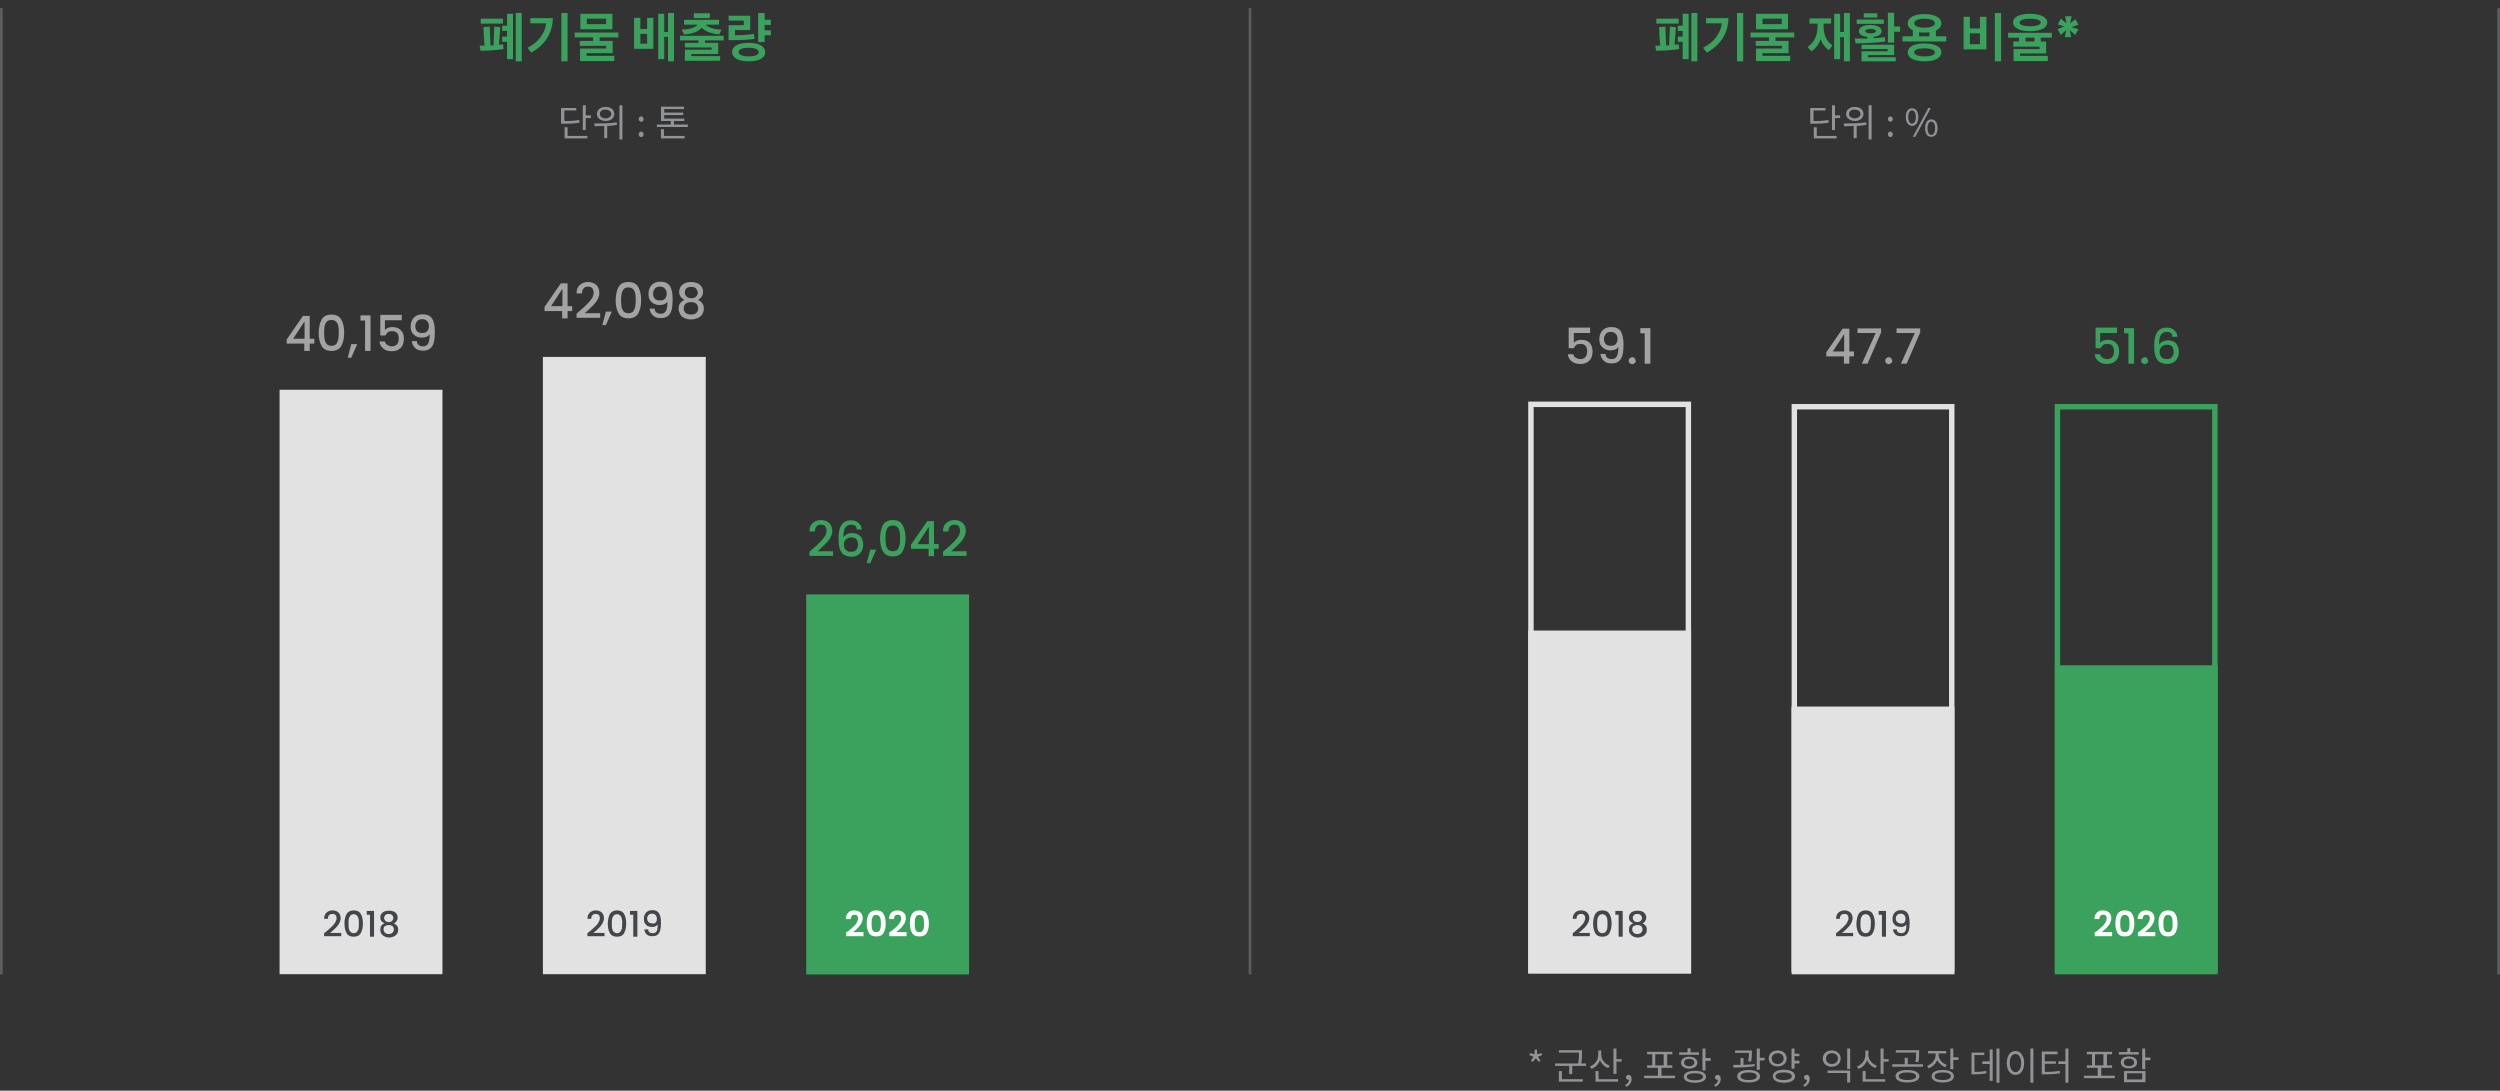 <?xml version="1.0" encoding="utf-8"?>
<!-- Generator: Adobe Illustrator 25.1.0, SVG Export Plug-In . SVG Version: 6.00 Build 0)  -->
<svg version="1.1" id="레이어_1" xmlns="http://www.w3.org/2000/svg" xmlns:xlink="http://www.w3.org/1999/xlink" x="0px"
	 y="0px" viewBox="0 0 921 401.8" style="enable-background:new 0 0 921 401.8;" xml:space="preserve">
<rect x="0" y="0" width="921" height="401.8" fill="#333333" stroke="none"/>
<style type="text/css">
	.st0{opacity:0.416;fill:none;stroke:#94989E;enable-background:new    ;}
	.st1{enable-background:new    ;}
	.st2{fill:#929397;}
	.st3{fill:#E2E2E2;}
	.st4{fill:#3AA25C;}
	.st5{fill:#42454A;}
	.st6{fill:#FFFFFF;}
	.st7{fill:#A3A3A3;}
	.st8{fill:none;}
</style>
<g id="그룹_5531" transform="translate(-739.5 -4122.213)">
	<path id="패스_3188" class="st0" d="M1660,4125.2v356"/>
	<path id="패스_3189" class="st0" d="M1200,4125.2v356"/>
	<path id="패스_3196" class="st0" d="M740,4125.2v356"/>
	<g class="st1">
		<path class="st2" d="M953,4167.4c-1.7,0.3-3.2,0.4-5.8,0.4h-1v-5.8h5.6v0.9h-4.4v3.9c2.5,0,3.9-0.1,5.5-0.4L953,4167.4z
			 M948.7,4172.3h7.2v0.9h-8.4v-4.1h1.1V4172.3z M957.2,4164.7v1h-1.9v4.4h-1.1v-9.1h1.1v3.7H957.2z"/>
		<path class="st2" d="M966.8,4168.2c-1.2,0.2-2.4,0.4-3.6,0.4v4.5h-1.1v-4.5c-1.2,0.1-2.4,0.1-3.5,0.1l-0.2-1c2.3,0,5.5,0,8.3-0.4
			L966.8,4168.2z M959.4,4164.2c0-1.5,1.3-2.6,3.2-2.6c1.9,0,3.2,1,3.2,2.6c0,1.5-1.3,2.6-3.2,2.6
			C960.7,4166.7,959.4,4165.7,959.4,4164.2z M960.5,4164.2c0,1,0.9,1.6,2.1,1.6c1.2,0,2.1-0.7,2.1-1.6s-0.9-1.6-2.1-1.6
			C961.4,4162.5,960.5,4163.2,960.5,4164.2z M968.8,4161v12.6h-1.1V4161H968.8z"/>
		<path class="st2" d="M974.8,4166.1c0-0.6,0.4-1,0.9-1c0.5,0,0.9,0.4,0.9,1c0,0.6-0.4,1-0.9,1
			C975.2,4167,974.8,4166.6,974.8,4166.1z M974.8,4171.7c0-0.6,0.4-1,0.9-1c0.5,0,0.9,0.4,0.9,1s-0.4,1-0.9,1
			C975.2,4172.7,974.8,4172.3,974.8,4171.7z"/>
		<path class="st2" d="M992.9,4168.1v0.9h-11.4v-0.9h5.1v-1.3H983v-5.3h8.5v0.9h-7.3v1.3h7v0.9h-7v1.3h7.4v0.9h-3.8v1.3H992.9z
			 M984.1,4172.3h7.6v0.9H983v-3.4h1.1V4172.3z"/>
	</g>
	<path id="패스_3193" class="st3" d="M842.5,4481.1h60v-215.3h-60V4481.1z"/>
	<path id="패스_3194" class="st3" d="M939.5,4481.1h60v-227.4h-60V4481.1z"/>
	<path id="패스_3190" class="st4" d="M1036.5,4481.2h60v-140h-60V4481.2z"/>
	<g class="st1">
		<path class="st5" d="M859.8,4465.3c0.8-0.7,1.5-1.3,2-1.8c0.5-0.5,0.9-0.9,1.2-1.5c0.3-0.5,0.5-1,0.5-1.5c0-0.5-0.1-0.9-0.4-1.2
			s-0.6-0.4-1.2-0.4c-0.5,0-0.9,0.2-1.2,0.5c-0.3,0.3-0.4,0.8-0.4,1.3h-1.4c0-1,0.3-1.7,0.9-2.3c0.6-0.5,1.3-0.8,2.2-0.8
			c0.9,0,1.7,0.3,2.2,0.8c0.5,0.5,0.8,1.2,0.8,2.1c0,0.6-0.2,1.2-0.5,1.8c-0.3,0.6-0.7,1.1-1.1,1.5c-0.4,0.5-1,1-1.7,1.6l-0.6,0.5
			h4.1v1.2h-6.3v-1.1L859.8,4465.3z"/>
		<path class="st5" d="M867.2,4458.9c0.5-0.8,1.4-1.3,2.6-1.3c1.2,0,2.1,0.4,2.6,1.3c0.5,0.8,0.8,2,0.8,3.5c0,1.5-0.3,2.7-0.8,3.6
			c-0.5,0.9-1.4,1.3-2.6,1.3c-1.2,0-2.1-0.4-2.6-1.3s-0.8-2-0.8-3.6C866.4,4461,866.7,4459.8,867.2,4458.9z M871.6,4460.7
			c-0.1-0.5-0.3-0.9-0.6-1.2s-0.7-0.5-1.2-0.5c-0.5,0-1,0.2-1.2,0.5s-0.5,0.7-0.6,1.2s-0.1,1.1-0.1,1.8c0,0.7,0,1.3,0.1,1.8
			c0.1,0.5,0.3,0.9,0.6,1.2s0.7,0.5,1.2,0.5c0.5,0,1-0.2,1.2-0.5s0.5-0.7,0.6-1.2c0.1-0.5,0.1-1.1,0.1-1.8
			C871.7,4461.8,871.7,4461.2,871.6,4460.7z"/>
		<path class="st5" d="M874.6,4459.2v-1.4h2.7v9.5h-1.5v-8.1H874.6z"/>
		<path class="st5" d="M879.6,4460.2c0-0.5,0.1-0.9,0.4-1.3s0.6-0.7,1.1-0.9c0.5-0.2,1-0.3,1.7-0.3c0.7,0,1.2,0.1,1.7,0.3
			c0.5,0.2,0.8,0.5,1.1,0.9s0.4,0.8,0.4,1.3c0,0.5-0.1,0.9-0.4,1.3c-0.2,0.4-0.6,0.7-1,0.9c0.5,0.2,0.9,0.5,1.2,0.9
			c0.3,0.4,0.4,0.9,0.4,1.4c0,0.6-0.1,1.1-0.4,1.5c-0.3,0.4-0.7,0.8-1.2,1c-0.5,0.2-1.1,0.4-1.7,0.4s-1.2-0.1-1.7-0.4
			c-0.5-0.2-0.9-0.6-1.2-1c-0.3-0.4-0.4-0.9-0.4-1.5c0-0.6,0.1-1,0.4-1.5c0.3-0.4,0.7-0.7,1.2-0.9
			C880,4461.9,879.6,4461.2,879.6,4460.2z M881.3,4463.4c-0.4,0.3-0.5,0.7-0.5,1.2c0,0.5,0.2,0.9,0.5,1.2c0.3,0.3,0.8,0.5,1.4,0.5
			c0.6,0,1.1-0.2,1.4-0.5c0.3-0.3,0.5-0.7,0.5-1.2c0-0.5-0.2-0.9-0.5-1.2c-0.4-0.3-0.8-0.4-1.4-0.4
			C882.1,4463,881.7,4463.2,881.3,4463.4z M883.9,4459.3c-0.3-0.3-0.7-0.4-1.2-0.4c-0.5,0-0.9,0.1-1.2,0.4c-0.3,0.3-0.5,0.6-0.5,1.1
			c0,0.4,0.2,0.8,0.5,1.1c0.3,0.3,0.7,0.4,1.2,0.4s0.9-0.1,1.2-0.4c0.3-0.3,0.5-0.6,0.5-1.1C884.4,4459.9,884.2,4459.6,883.9,4459.3
			z"/>
	</g>
	<g class="st1">
		<path class="st5" d="M956.8,4465.3c0.8-0.7,1.5-1.3,2-1.8c0.5-0.5,0.9-0.9,1.2-1.5c0.3-0.5,0.5-1,0.5-1.5c0-0.5-0.1-0.9-0.4-1.2
			s-0.6-0.4-1.2-0.4c-0.5,0-0.9,0.2-1.2,0.5c-0.3,0.3-0.4,0.8-0.4,1.3h-1.4c0-1,0.3-1.7,0.9-2.3c0.6-0.5,1.3-0.8,2.2-0.8
			c0.9,0,1.7,0.3,2.2,0.8c0.5,0.5,0.8,1.2,0.8,2.1c0,0.6-0.2,1.2-0.5,1.8c-0.3,0.6-0.7,1.1-1.1,1.5c-0.4,0.5-1,1-1.7,1.6l-0.6,0.5
			h4.1v1.2h-6.3v-1.1L956.8,4465.3z"/>
		<path class="st5" d="M964.2,4458.9c0.5-0.8,1.4-1.3,2.6-1.3c1.2,0,2.1,0.4,2.6,1.3c0.5,0.8,0.8,2,0.8,3.5c0,1.5-0.3,2.7-0.8,3.6
			c-0.5,0.9-1.4,1.3-2.6,1.3c-1.2,0-2.1-0.4-2.6-1.3s-0.8-2-0.8-3.6C963.5,4461,963.7,4459.8,964.2,4458.9z M968.6,4460.7
			c-0.1-0.5-0.3-0.9-0.6-1.2s-0.7-0.5-1.2-0.5c-0.5,0-1,0.2-1.2,0.5s-0.5,0.7-0.6,1.2s-0.1,1.1-0.1,1.8c0,0.7,0,1.3,0.1,1.8
			c0.1,0.5,0.3,0.9,0.6,1.2s0.7,0.5,1.2,0.5c0.5,0,1-0.2,1.2-0.5s0.5-0.7,0.6-1.2c0.1-0.5,0.1-1.1,0.1-1.8
			C968.8,4461.8,968.7,4461.2,968.6,4460.7z"/>
		<path class="st5" d="M971.6,4459.2v-1.4h2.7v9.5h-1.5v-8.1H971.6z"/>
		<path class="st5" d="M978.8,4465.7c0.3,0.2,0.7,0.3,1.2,0.3c0.6,0,1.1-0.2,1.4-0.7c0.3-0.5,0.4-1.3,0.4-2.5
			c-0.2,0.3-0.5,0.5-0.9,0.7s-0.8,0.2-1.2,0.2c-0.6,0-1.1-0.1-1.5-0.3c-0.5-0.2-0.8-0.6-1.1-1c-0.3-0.5-0.4-1-0.4-1.7
			c0-1,0.3-1.7,0.8-2.3c0.6-0.6,1.3-0.9,2.3-0.9c1.2,0,2,0.4,2.5,1.2c0.5,0.8,0.7,2,0.7,3.6c0,1.1-0.1,2-0.3,2.7s-0.5,1.2-1,1.6
			c-0.5,0.4-1.1,0.5-1.9,0.5c-0.9,0-1.6-0.2-2.1-0.7c-0.5-0.5-0.8-1.1-0.8-1.8h1.4C978.3,4465.2,978.5,4465.5,978.8,4465.7z
			 M981.1,4462c0.3-0.3,0.4-0.8,0.4-1.3c0-0.6-0.2-1.1-0.5-1.4c-0.3-0.3-0.7-0.5-1.3-0.5s-1,0.2-1.3,0.5c-0.3,0.3-0.5,0.8-0.5,1.3
			c0,0.5,0.2,1,0.5,1.3c0.3,0.3,0.8,0.5,1.4,0.5C980.4,4462.5,980.8,4462.4,981.1,4462z"/>
	</g>
	<g class="st1">
		<path class="st6" d="M1051.9,4465.3c0.8-0.7,1.5-1.3,2-1.7c0.5-0.5,0.9-0.9,1.2-1.5c0.3-0.5,0.5-1,0.5-1.5c0-0.4-0.1-0.8-0.3-1
			c-0.2-0.3-0.5-0.4-1-0.4c-0.4,0-0.8,0.1-1,0.4c-0.2,0.3-0.4,0.7-0.4,1.2h-1.8c0-1,0.3-1.8,0.9-2.4s1.3-0.8,2.2-0.8
			c1,0,1.7,0.3,2.3,0.8s0.8,1.2,0.8,2.1c0,0.7-0.2,1.3-0.5,1.9c-0.4,0.6-0.8,1.2-1.2,1.6c-0.5,0.5-1.1,1-1.8,1.6h3.8v1.5h-6.4v-1.4
			L1051.9,4465.3z"/>
		<path class="st6" d="M1059.6,4458.9c0.5-0.8,1.4-1.3,2.7-1.3c1.3,0,2.2,0.4,2.7,1.3s0.8,2,0.8,3.5c0,1.5-0.3,2.7-0.8,3.5
			c-0.5,0.9-1.4,1.3-2.7,1.3c-1.3,0-2.2-0.4-2.7-1.3c-0.5-0.9-0.8-2-0.8-3.5C1058.8,4461,1059.1,4459.8,1059.6,4458.9z
			 M1063.9,4460.8c-0.1-0.4-0.2-0.8-0.5-1.1s-0.6-0.4-1.1-0.4c-0.5,0-0.9,0.1-1.1,0.4s-0.4,0.6-0.5,1.1s-0.1,1-0.1,1.6
			c0,0.7,0,1.2,0.1,1.7s0.2,0.8,0.5,1.1c0.3,0.3,0.6,0.4,1.1,0.4c0.5,0,0.9-0.1,1.1-0.4c0.3-0.3,0.4-0.6,0.5-1.1
			c0.1-0.4,0.1-1,0.1-1.7C1064,4461.8,1064,4461.3,1063.9,4460.8z"/>
		<path class="st6" d="M1067.8,4465.3c0.8-0.7,1.5-1.3,2-1.7c0.5-0.5,0.9-0.9,1.2-1.5c0.3-0.5,0.5-1,0.5-1.5c0-0.4-0.1-0.8-0.3-1
			c-0.2-0.3-0.5-0.4-1-0.4c-0.4,0-0.8,0.1-1,0.4c-0.2,0.3-0.4,0.7-0.4,1.2h-1.8c0-1,0.3-1.8,0.9-2.4s1.3-0.8,2.2-0.8
			c1,0,1.7,0.3,2.3,0.8s0.8,1.2,0.8,2.1c0,0.7-0.2,1.3-0.5,1.9c-0.4,0.6-0.8,1.2-1.2,1.6c-0.5,0.5-1.1,1-1.8,1.6h3.8v1.5h-6.4v-1.4
			L1067.8,4465.3z"/>
		<path class="st6" d="M1075.5,4458.9c0.5-0.8,1.4-1.3,2.7-1.3c1.3,0,2.2,0.4,2.7,1.3s0.8,2,0.8,3.5c0,1.5-0.3,2.7-0.8,3.5
			c-0.5,0.9-1.4,1.3-2.7,1.3c-1.3,0-2.2-0.4-2.7-1.3c-0.5-0.9-0.8-2-0.8-3.5C1074.7,4461,1074.9,4459.8,1075.5,4458.9z
			 M1079.8,4460.8c-0.1-0.4-0.2-0.8-0.5-1.1s-0.6-0.4-1.1-0.4c-0.5,0-0.9,0.1-1.1,0.4s-0.4,0.6-0.5,1.1s-0.1,1-0.1,1.6
			c0,0.7,0,1.2,0.1,1.7s0.2,0.8,0.5,1.1c0.3,0.3,0.6,0.4,1.1,0.4c0.5,0,0.9-0.1,1.1-0.4c0.3-0.3,0.4-0.6,0.5-1.1
			c0.1-0.4,0.1-1,0.1-1.7C1079.9,4461.8,1079.8,4461.3,1079.8,4460.8z"/>
	</g>
	<g class="st1">
		<path class="st7" d="M845.1,4248.8v-1.5l6-8.7h2.5v8.4h1.7v1.8h-1.7v2.7h-2v-2.7H845.1z M851.7,4240.6l-4.2,6.4h4.2V4240.6z"/>
		<path class="st7" d="M858,4239.9c0.7-1.2,1.9-1.8,3.6-1.8c1.7,0,2.9,0.6,3.6,1.8c0.7,1.2,1.1,2.8,1.1,4.9c0,2.1-0.4,3.7-1.1,4.9
			c-0.7,1.2-1.9,1.8-3.6,1.8c-1.7,0-2.9-0.6-3.6-1.8c-0.7-1.2-1.1-2.8-1.1-4.9C857,4242.7,857.3,4241.1,858,4239.9z M864.1,4242.3
			c-0.1-0.7-0.4-1.2-0.8-1.6c-0.4-0.4-1-0.6-1.7-0.6c-0.8,0-1.3,0.2-1.7,0.6c-0.4,0.4-0.6,1-0.8,1.6c-0.1,0.7-0.2,1.5-0.2,2.5
			c0,1,0.1,1.9,0.2,2.5c0.1,0.7,0.4,1.2,0.8,1.7c0.4,0.4,1,0.6,1.7,0.6c0.8,0,1.3-0.2,1.7-0.6c0.4-0.4,0.6-1,0.8-1.7
			c0.1-0.7,0.2-1.5,0.2-2.5C864.3,4243.8,864.3,4243,864.1,4242.3z"/>
		<path class="st7" d="M871.1,4249l-2.2,5h-1.3l1.3-5H871.1z"/>
		<path class="st7" d="M872.3,4240.3v-1.9h3.7v13.1H874v-11.2H872.3z"/>
		<path class="st7" d="M887.3,4240.2h-6v3.6c0.3-0.3,0.6-0.6,1.1-0.8c0.5-0.2,1-0.3,1.6-0.3c1,0,1.8,0.2,2.5,0.6
			c0.6,0.4,1.1,1,1.4,1.6s0.4,1.4,0.4,2.1c0,0.9-0.2,1.7-0.5,2.4c-0.3,0.7-0.9,1.2-1.5,1.6c-0.7,0.4-1.5,0.6-2.5,0.6
			c-1.3,0-2.4-0.3-3.1-1c-0.8-0.6-1.3-1.5-1.4-2.6h2c0.1,0.6,0.4,1,0.9,1.3s1,0.5,1.7,0.5c0.9,0,1.5-0.3,1.9-0.8
			c0.4-0.5,0.6-1.2,0.6-2.1c0-0.9-0.2-1.5-0.6-2c-0.4-0.5-1.1-0.7-1.9-0.7c-0.6,0-1.1,0.1-1.5,0.4c-0.4,0.3-0.7,0.7-0.9,1.2h-1.9
			v-7.6h7.9V4240.2z"/>
		<path class="st7" d="M893.7,4249.3c0.4,0.3,0.9,0.5,1.6,0.5c0.9,0,1.5-0.3,1.9-1c0.4-0.7,0.6-1.8,0.6-3.4
			c-0.3,0.4-0.7,0.7-1.2,0.9c-0.5,0.2-1.1,0.3-1.7,0.3c-0.8,0-1.5-0.2-2.1-0.5c-0.6-0.3-1.1-0.8-1.5-1.4c-0.4-0.6-0.5-1.4-0.5-2.3
			c0-1.3,0.4-2.4,1.2-3.2s1.8-1.2,3.2-1.2c1.6,0,2.8,0.5,3.5,1.6c0.7,1.1,1,2.8,1,5c0,1.5-0.1,2.8-0.4,3.8c-0.3,1-0.7,1.7-1.3,2.2
			c-0.6,0.5-1.5,0.8-2.6,0.8c-1.3,0-2.3-0.3-3-1c-0.7-0.7-1.1-1.5-1.2-2.5h1.9C893.1,4248.5,893.3,4249,893.7,4249.3z M896.9,4244.2
			c0.4-0.5,0.6-1,0.6-1.8c0-0.8-0.2-1.5-0.7-1.9c-0.4-0.5-1-0.7-1.8-0.7s-1.4,0.2-1.8,0.7s-0.7,1.1-0.7,1.9c0,0.7,0.2,1.3,0.6,1.8
			c0.4,0.5,1.1,0.7,1.9,0.7C895.9,4244.9,896.5,4244.7,896.9,4244.2z"/>
	</g>
	<g class="st1">
		<path class="st7" d="M940.1,4236.8v-1.5l6-8.7h2.5v8.4h1.7v1.8h-1.7v2.7h-2v-2.7H940.1z M946.7,4228.6l-4.2,6.4h4.2V4228.6z"/>
		<path class="st7" d="M953.1,4236.7c1.2-1,2.1-1.8,2.7-2.5c0.7-0.6,1.2-1.3,1.7-2s0.7-1.4,0.7-2.1c0-0.7-0.2-1.3-0.5-1.7
			c-0.3-0.4-0.9-0.6-1.6-0.6c-0.7,0-1.3,0.2-1.6,0.7c-0.4,0.4-0.6,1.1-0.6,1.8h-2c0-1.4,0.4-2.4,1.2-3.1c0.8-0.7,1.8-1.1,3-1.1
			c1.3,0,2.3,0.4,3.1,1.1c0.7,0.7,1.1,1.7,1.1,2.9c0,0.9-0.2,1.7-0.7,2.5c-0.4,0.8-1,1.5-1.6,2.1s-1.4,1.4-2.3,2.2l-0.8,0.7h5.7v1.7
			h-8.7v-1.5L953.1,4236.7z"/>
		<path class="st7" d="M964.9,4237l-2.2,5h-1.3l1.3-5H964.9z"/>
		<path class="st7" d="M967.4,4227.9c0.7-1.2,1.9-1.8,3.6-1.8c1.7,0,2.9,0.6,3.6,1.8c0.7,1.2,1.1,2.8,1.1,4.9c0,2.1-0.4,3.7-1.1,4.9
			c-0.7,1.2-1.9,1.8-3.6,1.8c-1.7,0-2.9-0.6-3.6-1.8c-0.7-1.2-1.1-2.8-1.1-4.9C966.4,4230.7,966.7,4229.1,967.4,4227.9z
			 M973.5,4230.3c-0.1-0.7-0.4-1.2-0.8-1.6c-0.4-0.4-1-0.6-1.7-0.6c-0.8,0-1.3,0.2-1.7,0.6c-0.4,0.4-0.6,1-0.8,1.6
			c-0.1,0.7-0.2,1.5-0.2,2.5c0,1,0.1,1.9,0.2,2.5c0.1,0.7,0.4,1.2,0.8,1.7c0.4,0.4,1,0.6,1.7,0.6c0.8,0,1.3-0.2,1.7-0.6
			c0.4-0.4,0.6-1,0.8-1.7c0.1-0.7,0.2-1.5,0.2-2.5C973.7,4231.8,973.7,4231,973.5,4230.3z"/>
		<path class="st7" d="M981.3,4237.3c0.4,0.3,0.9,0.5,1.6,0.5c0.9,0,1.5-0.3,1.9-1c0.4-0.7,0.6-1.8,0.6-3.4
			c-0.3,0.4-0.7,0.7-1.2,0.9c-0.5,0.2-1.1,0.3-1.7,0.3c-0.8,0-1.5-0.2-2.1-0.5c-0.6-0.3-1.1-0.8-1.5-1.4c-0.4-0.6-0.5-1.4-0.5-2.3
			c0-1.3,0.4-2.4,1.2-3.2s1.8-1.2,3.2-1.2c1.6,0,2.8,0.5,3.5,1.6c0.7,1.1,1,2.8,1,5c0,1.5-0.1,2.8-0.4,3.8c-0.3,1-0.7,1.7-1.3,2.2
			c-0.6,0.5-1.5,0.8-2.6,0.8c-1.3,0-2.3-0.3-3-1c-0.7-0.7-1.1-1.5-1.2-2.5h1.9C980.6,4236.5,980.9,4237,981.3,4237.3z M984.5,4232.2
			c0.4-0.5,0.6-1,0.6-1.8c0-0.8-0.2-1.5-0.7-1.9c-0.4-0.5-1-0.7-1.8-0.7s-1.4,0.2-1.8,0.7s-0.7,1.1-0.7,1.9c0,0.7,0.2,1.3,0.6,1.8
			c0.4,0.5,1.1,0.7,1.9,0.7C983.5,4232.9,984.1,4232.7,984.5,4232.2z"/>
		<path class="st7" d="M989.7,4229.7c0-0.6,0.2-1.2,0.5-1.8c0.3-0.5,0.8-1,1.5-1.3c0.6-0.3,1.4-0.5,2.4-0.5c0.9,0,1.7,0.2,2.4,0.5
			c0.7,0.3,1.1,0.7,1.5,1.3c0.3,0.5,0.5,1.1,0.5,1.8c0,0.7-0.2,1.3-0.5,1.8c-0.3,0.5-0.8,0.9-1.4,1.2c0.7,0.3,1.2,0.7,1.6,1.2
			c0.4,0.6,0.6,1.2,0.6,2c0,0.8-0.2,1.5-0.6,2.1s-0.9,1.1-1.7,1.4s-1.5,0.5-2.4,0.5c-0.9,0-1.7-0.2-2.4-0.5
			c-0.7-0.3-1.3-0.8-1.6-1.4s-0.6-1.3-0.6-2.1c0-0.8,0.2-1.5,0.6-2s0.9-1,1.6-1.2C990.3,4232,989.7,4231,989.7,4229.7z
			 M992.1,4234.1c-0.5,0.4-0.7,1-0.7,1.7c0,0.7,0.2,1.2,0.7,1.7c0.5,0.4,1.1,0.6,2,0.6c0.8,0,1.5-0.2,1.9-0.6c0.5-0.4,0.7-1,0.7-1.7
			c0-0.7-0.2-1.3-0.7-1.7c-0.5-0.4-1.1-0.6-1.9-0.6S992.6,4233.7,992.1,4234.1z M995.8,4228.4c-0.4-0.4-1-0.5-1.7-0.5
			c-0.7,0-1.3,0.2-1.7,0.5c-0.4,0.4-0.6,0.9-0.6,1.6c0,0.6,0.2,1.1,0.7,1.5c0.4,0.4,1,0.6,1.7,0.6c0.7,0,1.2-0.2,1.7-0.6
			c0.4-0.4,0.7-0.9,0.7-1.5C996.4,4229.3,996.2,4228.8,995.8,4228.4z"/>
	</g>
	<g class="st1">
		<path class="st4" d="M1038.9,4324.4c1.2-1,2.1-1.8,2.7-2.5c0.7-0.6,1.2-1.3,1.7-2c0.4-0.7,0.7-1.4,0.7-2.1c0-0.7-0.2-1.3-0.5-1.7
			c-0.3-0.4-0.9-0.6-1.6-0.6c-0.7,0-1.3,0.2-1.6,0.7c-0.4,0.4-0.6,1.1-0.6,1.8h-2c0-1.4,0.4-2.4,1.2-3.1c0.8-0.7,1.8-1.1,3-1.1
			c1.3,0,2.3,0.4,3.1,1.1c0.7,0.7,1.1,1.7,1.1,2.9c0,0.9-0.2,1.7-0.7,2.5c-0.4,0.8-1,1.5-1.6,2.1c-0.6,0.6-1.4,1.4-2.3,2.2l-0.8,0.7
			h5.7v1.7h-8.7v-1.5L1038.9,4324.4z"/>
		<path class="st4" d="M1054.5,4315.9c-0.3-0.3-0.8-0.4-1.5-0.4c-0.9,0-1.7,0.4-2.1,1.1c-0.5,0.7-0.7,1.9-0.7,3.6
			c0.3-0.5,0.8-0.9,1.4-1.2c0.6-0.3,1.2-0.4,1.9-0.4c0.8,0,1.5,0.2,2.1,0.5c0.6,0.3,1.1,0.8,1.4,1.5c0.3,0.6,0.5,1.4,0.5,2.3
			c0,0.8-0.2,1.6-0.5,2.2s-0.8,1.2-1.5,1.6c-0.6,0.4-1.4,0.6-2.3,0.6c-1.2,0-2.2-0.3-2.9-0.8c-0.7-0.5-1.2-1.3-1.5-2.3
			c-0.3-1-0.4-2.2-0.4-3.7c0-4.4,1.5-6.6,4.6-6.6c1.2,0,2.1,0.3,2.8,1c0.7,0.6,1.1,1.4,1.2,2.4h-1.9
			C1055.1,4316.6,1054.9,4316.1,1054.5,4315.9z M1051.2,4320.9c-0.5,0.4-0.8,1.1-0.8,1.9s0.2,1.5,0.7,2c0.5,0.5,1.1,0.7,2,0.7
			c0.8,0,1.4-0.2,1.8-0.7c0.4-0.5,0.7-1.1,0.7-1.9c0-0.8-0.2-1.5-0.6-2c-0.4-0.5-1.1-0.7-1.9-0.7
			C1052.3,4320.2,1051.7,4320.4,1051.2,4320.9z"/>
		<path class="st4" d="M1062.3,4324.7l-2.2,5h-1.3l1.3-5H1062.3z"/>
		<path class="st4" d="M1064.8,4315.6c0.7-1.2,1.9-1.8,3.6-1.8s2.9,0.6,3.6,1.8c0.7,1.2,1.1,2.8,1.1,4.9c0,2.1-0.4,3.7-1.1,4.9
			c-0.7,1.2-1.9,1.8-3.6,1.8s-2.9-0.6-3.6-1.8c-0.7-1.2-1.1-2.8-1.1-4.9C1063.8,4318.4,1064.1,4316.8,1064.8,4315.6z M1070.9,4318
			c-0.1-0.7-0.4-1.2-0.8-1.6s-1-0.6-1.7-0.6s-1.3,0.2-1.7,0.6s-0.6,1-0.8,1.6c-0.1,0.7-0.2,1.5-0.2,2.5c0,1,0.1,1.9,0.2,2.5
			c0.1,0.7,0.4,1.2,0.8,1.7c0.4,0.4,1,0.6,1.7,0.6s1.3-0.2,1.7-0.6s0.6-1,0.8-1.7c0.1-0.7,0.2-1.5,0.2-2.5
			C1071.1,4319.5,1071.1,4318.7,1070.9,4318z"/>
		<path class="st4" d="M1075.1,4324.4v-1.5l6-8.7h2.5v8.4h1.7v1.8h-1.7v2.7h-2v-2.7H1075.1z M1081.7,4316.3l-4.2,6.4h4.2V4316.3z"/>
		<path class="st4" d="M1088.1,4324.4c1.2-1,2.1-1.8,2.7-2.5c0.7-0.6,1.2-1.3,1.7-2c0.4-0.7,0.7-1.4,0.7-2.1c0-0.7-0.2-1.3-0.5-1.7
			c-0.3-0.4-0.9-0.6-1.6-0.6c-0.7,0-1.3,0.2-1.6,0.7c-0.4,0.4-0.6,1.1-0.6,1.8h-2c0-1.4,0.4-2.4,1.2-3.1c0.8-0.7,1.8-1.1,3-1.1
			c1.3,0,2.3,0.4,3.1,1.1c0.7,0.7,1.1,1.7,1.1,2.9c0,0.9-0.2,1.7-0.7,2.5c-0.4,0.8-1,1.5-1.6,2.1c-0.6,0.6-1.4,1.4-2.3,2.2l-0.8,0.7
			h5.7v1.7h-8.7v-1.5L1088.1,4324.4z"/>
	</g>
	<g id="패스_3191" transform="translate(1293.798 4320.965)">
		<path class="st8" d="M8.7,159.9h60V-50.8h-60V159.9z"/>
		<path class="st3" d="M66.7,157.9V-48.8h-56v206.6H66.7 M68.7,159.9h-60V-50.8h60V159.9z"/>
	</g>
	<path id="패스_3202" class="st3" d="M1302.5,4480.8h60v-126.3h-60V4480.8z"/>
	<g id="패스_3192" transform="translate(1370.928 4314.654)">
		<path class="st8" d="M28.6,166.5h60V-43.6h-60L28.6,166.5z"/>
		<path class="st3" d="M86.6,164.5V-41.6h-56v206.1H86.6 M88.6,166.5h-60V-43.6h60V166.5z"/>
	</g>
	<path id="패스_3201" class="st3" d="M1399.5,4480.3h60v-97.8h-60V4480.3z"/>
	<g id="패스_3195" transform="translate(1448.058 4306.861)">
		<path class="st8" d="M48.4,174.3h60V-35.8h-60V174.3z"/>
		<path class="st4" d="M106.4,172.3V-33.8h-56v206.2H106.4 M108.4,174.3h-60V-35.8h60V174.3z"/>
	</g>
	<path id="패스_3200" class="st4" d="M1496.5,4480.4h60v-113.1h-60V4480.4z"/>
	<g class="st1">
		<path class="st5" d="M1319.8,4465.3c0.8-0.7,1.5-1.3,2-1.8c0.5-0.5,0.9-0.9,1.2-1.5c0.3-0.5,0.5-1,0.5-1.5c0-0.5-0.1-0.9-0.4-1.2
			s-0.6-0.4-1.2-0.4c-0.5,0-0.9,0.2-1.2,0.5c-0.3,0.3-0.4,0.8-0.4,1.3h-1.4c0-1,0.3-1.7,0.9-2.3s1.3-0.8,2.2-0.8
			c0.9,0,1.7,0.3,2.2,0.8c0.5,0.5,0.8,1.2,0.8,2.1c0,0.6-0.2,1.2-0.5,1.8c-0.3,0.6-0.7,1.1-1.1,1.5s-1,1-1.7,1.6l-0.6,0.5h4.1v1.2
			h-6.3v-1.1L1319.8,4465.3z"/>
		<path class="st5" d="M1327.2,4458.9c0.5-0.8,1.4-1.3,2.6-1.3c1.2,0,2.1,0.4,2.6,1.3c0.5,0.8,0.8,2,0.8,3.5c0,1.5-0.3,2.7-0.8,3.6
			s-1.4,1.3-2.6,1.3c-1.2,0-2.1-0.4-2.6-1.3s-0.8-2-0.8-3.6C1326.4,4461,1326.7,4459.8,1327.2,4458.9z M1331.6,4460.7
			c-0.1-0.5-0.3-0.9-0.6-1.2s-0.7-0.5-1.2-0.5c-0.5,0-1,0.2-1.2,0.5s-0.5,0.7-0.6,1.2s-0.1,1.1-0.1,1.8c0,0.7,0,1.3,0.1,1.8
			c0.1,0.5,0.3,0.9,0.6,1.2c0.3,0.3,0.7,0.5,1.2,0.5c0.5,0,1-0.2,1.2-0.5c0.3-0.3,0.5-0.7,0.6-1.2c0.1-0.5,0.1-1.1,0.1-1.8
			C1331.7,4461.8,1331.7,4461.2,1331.6,4460.7z"/>
		<path class="st5" d="M1334.6,4459.2v-1.4h2.7v9.5h-1.5v-8.1H1334.6z"/>
		<path class="st5" d="M1339.6,4460.2c0-0.5,0.1-0.9,0.4-1.3c0.2-0.4,0.6-0.7,1.1-0.9c0.5-0.2,1-0.3,1.7-0.3c0.7,0,1.2,0.1,1.7,0.3
			c0.5,0.2,0.8,0.5,1.1,0.9c0.2,0.4,0.4,0.8,0.4,1.3c0,0.5-0.1,0.9-0.4,1.3c-0.2,0.4-0.6,0.7-1,0.9c0.5,0.2,0.9,0.5,1.2,0.9
			c0.3,0.4,0.4,0.9,0.4,1.4c0,0.6-0.1,1.1-0.4,1.5c-0.3,0.4-0.7,0.8-1.2,1c-0.5,0.2-1.1,0.4-1.7,0.4c-0.6,0-1.2-0.1-1.7-0.4
			c-0.5-0.2-0.9-0.6-1.2-1c-0.3-0.4-0.4-0.9-0.4-1.5c0-0.6,0.1-1,0.4-1.5c0.3-0.4,0.7-0.7,1.2-0.9
			C1340,4461.9,1339.6,4461.2,1339.6,4460.2z M1341.3,4463.4c-0.4,0.3-0.5,0.7-0.5,1.2c0,0.5,0.2,0.9,0.5,1.2
			c0.3,0.3,0.8,0.5,1.4,0.5c0.6,0,1.1-0.2,1.4-0.5c0.3-0.3,0.5-0.7,0.5-1.2c0-0.5-0.2-0.9-0.5-1.2s-0.8-0.4-1.4-0.4
			C1342.1,4463,1341.7,4463.2,1341.3,4463.4z M1343.9,4459.3c-0.3-0.3-0.7-0.4-1.2-0.4c-0.5,0-0.9,0.1-1.2,0.4
			c-0.3,0.3-0.5,0.6-0.5,1.1c0,0.4,0.2,0.8,0.5,1.1c0.3,0.3,0.7,0.4,1.2,0.4s0.9-0.1,1.2-0.4c0.3-0.3,0.5-0.6,0.5-1.1
			C1344.4,4459.9,1344.2,4459.6,1343.9,4459.3z"/>
	</g>
	<g class="st1">
		<path class="st5" d="M1416.8,4465.3c0.8-0.7,1.5-1.3,2-1.8c0.5-0.5,0.9-0.9,1.2-1.5c0.3-0.5,0.5-1,0.5-1.5c0-0.5-0.1-0.9-0.4-1.2
			s-0.6-0.4-1.2-0.4c-0.5,0-0.9,0.2-1.2,0.5c-0.3,0.3-0.4,0.8-0.4,1.3h-1.4c0-1,0.3-1.7,0.9-2.3c0.6-0.5,1.3-0.8,2.2-0.8
			c0.9,0,1.7,0.3,2.2,0.8c0.5,0.5,0.8,1.2,0.8,2.1c0,0.6-0.2,1.2-0.5,1.8c-0.3,0.6-0.7,1.1-1.1,1.5c-0.4,0.5-1,1-1.7,1.6l-0.6,0.5
			h4.1v1.2h-6.3v-1.1L1416.8,4465.3z"/>
		<path class="st5" d="M1424.2,4458.9c0.5-0.8,1.4-1.3,2.6-1.3s2.1,0.4,2.6,1.3c0.5,0.8,0.8,2,0.8,3.5c0,1.5-0.3,2.7-0.8,3.6
			c-0.5,0.9-1.4,1.3-2.6,1.3s-2.1-0.4-2.6-1.3s-0.8-2-0.8-3.6C1423.5,4461,1423.7,4459.8,1424.2,4458.9z M1428.6,4460.7
			c-0.1-0.5-0.3-0.9-0.6-1.2s-0.7-0.5-1.2-0.5s-1,0.2-1.2,0.5s-0.5,0.7-0.6,1.2s-0.1,1.1-0.1,1.8c0,0.7,0,1.3,0.1,1.8
			s0.3,0.9,0.6,1.2c0.3,0.3,0.7,0.5,1.2,0.5s1-0.2,1.2-0.5c0.3-0.3,0.5-0.7,0.6-1.2s0.1-1.1,0.1-1.8
			C1428.8,4461.8,1428.7,4461.2,1428.6,4460.7z"/>
		<path class="st5" d="M1431.6,4459.2v-1.4h2.7v9.5h-1.5v-8.1H1431.6z"/>
		<path class="st5" d="M1438.8,4465.7c0.3,0.2,0.7,0.3,1.2,0.3c0.6,0,1.1-0.2,1.4-0.7s0.4-1.3,0.4-2.5c-0.2,0.3-0.5,0.5-0.9,0.7
			s-0.8,0.2-1.2,0.2c-0.6,0-1.1-0.1-1.5-0.3c-0.5-0.2-0.8-0.6-1.1-1s-0.4-1-0.4-1.7c0-1,0.3-1.7,0.8-2.3c0.6-0.6,1.3-0.9,2.3-0.9
			c1.2,0,2,0.4,2.5,1.2c0.5,0.8,0.7,2,0.7,3.6c0,1.1-0.1,2-0.3,2.7s-0.5,1.2-1,1.6c-0.5,0.4-1.1,0.5-1.9,0.5c-0.9,0-1.6-0.2-2.1-0.7
			c-0.5-0.5-0.8-1.1-0.8-1.8h1.4C1438.3,4465.2,1438.5,4465.5,1438.8,4465.7z M1441.1,4462c0.3-0.3,0.4-0.8,0.4-1.3
			c0-0.6-0.2-1.1-0.5-1.4c-0.3-0.3-0.7-0.5-1.3-0.5s-1,0.2-1.3,0.5c-0.3,0.3-0.5,0.8-0.5,1.3c0,0.5,0.2,1,0.5,1.3
			c0.3,0.3,0.8,0.5,1.4,0.5C1440.4,4462.5,1440.8,4462.4,1441.1,4462z"/>
	</g>
	<g class="st1">
		<path class="st6" d="M1511.9,4465.3c0.8-0.7,1.5-1.3,2-1.7c0.5-0.5,0.9-0.9,1.2-1.5c0.3-0.5,0.5-1,0.5-1.5c0-0.4-0.1-0.8-0.3-1
			c-0.2-0.3-0.5-0.4-1-0.4s-0.8,0.1-1,0.4c-0.2,0.3-0.4,0.7-0.4,1.2h-1.8c0-1,0.3-1.8,0.9-2.4s1.3-0.8,2.2-0.8c1,0,1.7,0.3,2.3,0.8
			c0.5,0.5,0.8,1.2,0.8,2.1c0,0.7-0.2,1.3-0.5,1.9c-0.4,0.6-0.8,1.2-1.2,1.6c-0.5,0.5-1.1,1-1.8,1.6h3.8v1.5h-6.4v-1.4
			L1511.9,4465.3z"/>
		<path class="st6" d="M1519.6,4458.9c0.5-0.8,1.4-1.3,2.7-1.3s2.2,0.4,2.7,1.3c0.5,0.8,0.8,2,0.8,3.5c0,1.5-0.3,2.7-0.8,3.5
			c-0.5,0.9-1.4,1.3-2.7,1.3s-2.2-0.4-2.7-1.3c-0.5-0.9-0.8-2-0.8-3.5C1518.8,4461,1519.1,4459.8,1519.6,4458.9z M1523.9,4460.8
			c-0.1-0.4-0.2-0.8-0.5-1.1s-0.6-0.4-1.1-0.4s-0.9,0.1-1.1,0.4s-0.4,0.6-0.5,1.1c-0.1,0.4-0.1,1-0.1,1.6c0,0.7,0,1.2,0.1,1.7
			s0.2,0.8,0.5,1.1c0.3,0.3,0.6,0.4,1.1,0.4s0.9-0.1,1.1-0.4c0.3-0.3,0.4-0.6,0.5-1.1c0.1-0.4,0.1-1,0.1-1.7
			C1524,4461.8,1524,4461.3,1523.9,4460.8z"/>
		<path class="st6" d="M1527.8,4465.3c0.8-0.7,1.5-1.3,2-1.7c0.5-0.5,0.9-0.9,1.2-1.5c0.3-0.5,0.5-1,0.5-1.5c0-0.4-0.1-0.8-0.3-1
			c-0.2-0.3-0.5-0.4-1-0.4c-0.4,0-0.8,0.1-1,0.4c-0.2,0.3-0.4,0.7-0.4,1.2h-1.8c0-1,0.3-1.8,0.9-2.4s1.3-0.8,2.2-0.8
			c1,0,1.7,0.3,2.3,0.8c0.5,0.5,0.8,1.2,0.8,2.1c0,0.7-0.2,1.3-0.5,1.9s-0.8,1.2-1.2,1.6s-1.1,1-1.8,1.6h3.8v1.5h-6.4v-1.4
			L1527.8,4465.3z"/>
		<path class="st6" d="M1535.5,4458.9c0.5-0.8,1.4-1.3,2.7-1.3c1.3,0,2.2,0.4,2.7,1.3c0.5,0.8,0.8,2,0.8,3.5c0,1.5-0.3,2.7-0.8,3.5
			c-0.5,0.9-1.4,1.3-2.7,1.3c-1.3,0-2.2-0.4-2.7-1.3c-0.5-0.9-0.8-2-0.8-3.5C1534.7,4461,1534.9,4459.8,1535.5,4458.9z
			 M1539.8,4460.8c-0.1-0.4-0.2-0.8-0.5-1.1s-0.6-0.4-1.1-0.4c-0.5,0-0.9,0.1-1.1,0.4s-0.4,0.6-0.5,1.1c-0.1,0.4-0.1,1-0.1,1.6
			c0,0.7,0,1.2,0.1,1.7s0.2,0.8,0.5,1.1c0.3,0.3,0.6,0.4,1.1,0.4c0.5,0,0.9-0.1,1.1-0.4c0.3-0.3,0.4-0.6,0.5-1.1s0.1-1,0.1-1.7
			C1539.9,4461.8,1539.8,4461.3,1539.8,4460.8z"/>
	</g>
	<g class="st1">
		<path class="st7" d="M1325.3,4244.9h-6v3.6c0.3-0.3,0.6-0.6,1.1-0.8c0.5-0.2,1-0.3,1.6-0.3c1,0,1.8,0.2,2.5,0.6
			c0.6,0.4,1.1,1,1.3,1.6c0.3,0.7,0.4,1.4,0.4,2.1c0,0.9-0.2,1.7-0.5,2.4c-0.3,0.7-0.9,1.2-1.5,1.6c-0.7,0.4-1.5,0.6-2.5,0.6
			c-1.3,0-2.4-0.3-3.2-1c-0.8-0.6-1.3-1.5-1.4-2.6h2c0.1,0.6,0.4,1,0.9,1.3s1,0.5,1.7,0.5c0.9,0,1.5-0.3,1.9-0.8
			c0.4-0.5,0.6-1.2,0.6-2.1c0-0.9-0.2-1.5-0.6-2c-0.4-0.5-1.1-0.7-1.9-0.7c-0.6,0-1.1,0.1-1.5,0.4c-0.4,0.3-0.7,0.7-0.9,1.2h-1.9
			v-7.6h7.9V4244.9z"/>
		<path class="st7" d="M1331.6,4254c0.4,0.3,0.9,0.5,1.6,0.5c0.9,0,1.5-0.3,1.9-1c0.4-0.7,0.6-1.8,0.6-3.4c-0.3,0.4-0.7,0.7-1.2,0.9
			c-0.5,0.2-1.1,0.3-1.7,0.3c-0.8,0-1.5-0.2-2.1-0.5c-0.6-0.3-1.1-0.8-1.5-1.4c-0.4-0.6-0.5-1.4-0.5-2.3c0-1.3,0.4-2.4,1.2-3.2
			c0.8-0.8,1.8-1.2,3.2-1.2c1.6,0,2.8,0.5,3.5,1.6c0.7,1.1,1,2.8,1,5c0,1.5-0.1,2.8-0.4,3.8s-0.7,1.7-1.3,2.2
			c-0.6,0.5-1.5,0.8-2.6,0.8c-1.3,0-2.3-0.3-3-1c-0.7-0.7-1.1-1.5-1.2-2.5h1.9C1331,4253.2,1331.2,4253.7,1331.6,4254z
			 M1334.8,4248.9c0.4-0.5,0.6-1,0.6-1.8c0-0.8-0.2-1.5-0.7-1.9c-0.4-0.5-1-0.7-1.8-0.7s-1.4,0.2-1.8,0.7c-0.4,0.5-0.7,1.1-0.7,1.9
			c0,0.7,0.2,1.3,0.6,1.8c0.4,0.5,1.1,0.7,1.9,0.7C1333.9,4249.6,1334.4,4249.4,1334.8,4248.9z"/>
		<path class="st7" d="M1339.9,4256c-0.3-0.3-0.4-0.6-0.4-0.9c0-0.4,0.1-0.7,0.4-0.9s0.6-0.4,0.9-0.4c0.4,0,0.7,0.1,0.9,0.4
			s0.4,0.6,0.4,0.9c0,0.4-0.1,0.7-0.4,0.9s-0.6,0.4-0.9,0.4C1340.5,4256.3,1340.1,4256.2,1339.9,4256z"/>
		<path class="st7" d="M1343.8,4245v-1.9h3.7v13.1h-2.1V4245H1343.8z"/>
	</g>
	<g class="st1">
		<path class="st7" d="M1412.3,4253.5v-1.5l6-8.7h2.5v8.4h1.7v1.8h-1.7v2.7h-2v-2.7H1412.3z M1418.9,4245.3l-4.2,6.4h4.2V4245.3z"/>
		<path class="st7" d="M1432.5,4244.7l-5,11.5h-2.1l5.1-11.3h-6.7v-1.7h8.7V4244.7z"/>
		<path class="st7" d="M1434.4,4256c-0.3-0.3-0.4-0.6-0.4-0.9c0-0.4,0.1-0.7,0.4-0.9s0.6-0.4,0.9-0.4c0.4,0,0.7,0.1,0.9,0.4
			s0.4,0.6,0.4,0.9c0,0.4-0.1,0.7-0.4,0.9s-0.6,0.4-0.9,0.4C1435,4256.3,1434.6,4256.2,1434.4,4256z"/>
		<path class="st7" d="M1446.9,4244.7l-5,11.5h-2.1l5.1-11.3h-6.7v-1.7h8.7V4244.7z"/>
	</g>
	<g class="st1">
		<path class="st4" d="M1519.2,4244.9h-6v3.6c0.3-0.3,0.6-0.6,1.1-0.8c0.5-0.2,1-0.3,1.6-0.3c1,0,1.8,0.2,2.5,0.6
			c0.6,0.4,1.1,1,1.4,1.6c0.3,0.7,0.4,1.4,0.4,2.1c0,0.9-0.2,1.7-0.5,2.4c-0.3,0.7-0.9,1.2-1.5,1.6c-0.7,0.4-1.5,0.6-2.5,0.6
			c-1.3,0-2.4-0.3-3.1-1c-0.8-0.6-1.3-1.5-1.4-2.6h2c0.1,0.6,0.4,1,0.9,1.3s1,0.5,1.7,0.5c0.9,0,1.5-0.3,1.9-0.8
			c0.4-0.5,0.6-1.2,0.6-2.1c0-0.9-0.2-1.5-0.6-2c-0.4-0.5-1.1-0.7-1.9-0.7c-0.6,0-1.1,0.1-1.5,0.4c-0.4,0.3-0.7,0.7-0.9,1.2h-1.9
			v-7.6h7.9V4244.9z"/>
		<path class="st4" d="M1522,4245v-1.9h3.7v13.1h-2.1V4245H1522z"/>
		<path class="st4" d="M1528.7,4256c-0.3-0.3-0.4-0.6-0.4-0.9c0-0.4,0.1-0.7,0.4-0.9s0.6-0.4,0.9-0.4c0.4,0,0.7,0.1,0.9,0.4
			s0.4,0.6,0.4,0.9c0,0.4-0.1,0.7-0.4,0.9s-0.6,0.4-0.9,0.4C1529.3,4256.3,1528.9,4256.2,1528.7,4256z"/>
		<path class="st4" d="M1539.2,4244.9c-0.3-0.3-0.8-0.4-1.5-0.4c-0.9,0-1.7,0.4-2.1,1.1c-0.5,0.7-0.7,1.9-0.7,3.6
			c0.3-0.5,0.8-0.9,1.4-1.2c0.6-0.3,1.2-0.4,1.9-0.4c0.8,0,1.5,0.2,2.1,0.5c0.6,0.3,1.1,0.8,1.4,1.5c0.3,0.6,0.5,1.4,0.5,2.3
			c0,0.8-0.2,1.6-0.5,2.2s-0.8,1.2-1.5,1.6c-0.6,0.4-1.4,0.6-2.3,0.6c-1.2,0-2.2-0.3-2.9-0.8c-0.7-0.5-1.2-1.3-1.5-2.3
			c-0.3-1-0.4-2.2-0.4-3.7c0-4.4,1.5-6.6,4.6-6.6c1.2,0,2.1,0.3,2.8,1c0.7,0.6,1.1,1.4,1.2,2.4h-1.9
			C1539.8,4245.6,1539.6,4245.2,1539.2,4244.9z M1535.9,4249.9c-0.5,0.4-0.8,1.1-0.8,1.9s0.2,1.5,0.7,2c0.5,0.5,1.1,0.7,2,0.7
			c0.8,0,1.4-0.2,1.8-0.7c0.4-0.5,0.7-1.1,0.7-1.9c0-0.8-0.2-1.5-0.6-2c-0.4-0.5-1.1-0.7-1.9-0.7
			C1537,4249.2,1536.4,4249.5,1535.9,4249.9z"/>
	</g>
	<g class="st1">
		<path class="st2" d="M1413.2,4167.4c-1.7,0.3-3.2,0.4-5.8,0.4h-1v-5.8h5.6v0.9h-4.4v3.9c2.5,0,3.9-0.1,5.5-0.4L1413.2,4167.4z
			 M1408.9,4172.3h7.2v0.9h-8.4v-4.1h1.1V4172.3z M1417.4,4164.7v1h-1.9v4.4h-1.1v-9.1h1.1v3.7H1417.4z"/>
		<path class="st2" d="M1427.1,4168.2c-1.2,0.2-2.4,0.4-3.6,0.4v4.5h-1.1v-4.5c-1.2,0.1-2.4,0.1-3.5,0.1l-0.2-1c2.3,0,5.5,0,8.3-0.4
			L1427.1,4168.2z M1419.6,4164.2c0-1.5,1.3-2.6,3.2-2.6c1.9,0,3.2,1,3.2,2.6c0,1.5-1.3,2.6-3.2,2.6
			C1421,4166.7,1419.6,4165.7,1419.6,4164.2z M1420.7,4164.2c0,1,0.9,1.6,2.1,1.6c1.2,0,2.1-0.7,2.1-1.6s-0.9-1.6-2.1-1.6
			C1421.6,4162.5,1420.7,4163.2,1420.7,4164.2z M1429,4161v12.6h-1.1V4161H1429z"/>
		<path class="st2" d="M1435,4166.1c0-0.6,0.4-1,0.9-1c0.5,0,0.9,0.4,0.9,1c0,0.6-0.4,1-0.9,1C1435.4,4167,1435,4166.6,1435,4166.1z
			 M1435,4171.7c0-0.6,0.4-1,0.9-1c0.5,0,0.9,0.4,0.9,1s-0.4,1-0.9,1C1435.4,4172.7,1435,4172.3,1435,4171.7z"/>
		<path class="st2" d="M1441.6,4165.3c0-2.1,0.9-3.2,2.3-3.2c1.4,0,2.3,1.2,2.3,3.2c0,2.1-0.9,3.3-2.3,3.3
			C1442.5,4168.5,1441.6,4167.3,1441.6,4165.3z M1445.3,4165.3c0-1.6-0.6-2.4-1.4-2.4c-0.8,0-1.4,0.8-1.4,2.4s0.6,2.5,1.4,2.5
			C1444.7,4167.7,1445.3,4166.9,1445.3,4165.3z M1449.9,4162h0.9l-5.7,10.6h-0.9L1449.9,4162z M1448.7,4169.4c0-2.1,0.9-3.2,2.3-3.2
			c1.4,0,2.3,1.2,2.3,3.2c0,2.1-0.9,3.2-2.3,3.2C1449.6,4172.7,1448.7,4171.5,1448.7,4169.4z M1452.4,4169.4c0-1.6-0.6-2.4-1.4-2.4
			c-0.8,0-1.4,0.8-1.4,2.4c0,1.6,0.6,2.5,1.4,2.5C1451.8,4171.9,1452.4,4171.1,1452.4,4169.4z"/>
	</g>
	<g class="st1">
		<path class="st4" d="M916.5,4140.9c-0.1-0.7-0.2-1.3-0.3-1.9h1.8c-0.2-2.3-0.3-4.5-0.4-6.8l2.3-0.2c0.1,2.3,0.2,4.6,0.3,7l1.1-0.1
			l0.3-6.9c0.7,0.1,1.5,0.2,2.2,0.2c-0.2,2.2-0.3,4.4-0.5,6.5c0.5,0,1-0.1,1.5-0.2c0.1,0.6,0.1,1.2,0.2,1.8
			C922.6,4140.7,918.9,4140.9,916.5,4140.9z M916.6,4130.9v-1.8h8.2v1.8H916.6z M926.3,4144v-6.4h-1.8v-1.9h1.8v-2.1h-1.8v-1.9h1.8
			v-4.4h2.2v16.7H926.3z M929.5,4144.8V4127h2.2v17.8H929.5z"/>
		<path class="st4" d="M935.2,4141.6l-1.4-1.8c3.9-1.8,6.6-5.5,6.9-9h-5.8v-1.9h8.3C943,4134.2,940.6,4138.6,935.2,4141.6z
			 M946.3,4144.8V4127h2.3v17.8H946.3z"/>
		<path class="st4" d="M953.2,4144.7v-4.6h9.6v-1h-9.7v-1.8h4.9v-1.3h-6.8v-1.8h16.1v1.8h-6.9v1.3h4.8v4.5h-9.6v1h10.2v1.9H953.2z
			 M953.3,4133v-5.7h11.8v5.7H953.3z M962.8,4129.1h-7.1v2h7.1V4129.1z"/>
	</g>
	<g class="st1">
		<path class="st4" d="M973.1,4140.2v-11.4h2.3v4.1h2.5v-4.1h2.3v11.4H973.1z M977.9,4134.7h-2.5v3.6h2.5V4134.7z M985.6,4144.8v-9
			h-1.4v8.2H982v-16.7h2.2v6.7h1.4v-7h2.2v17.8H985.6z"/>
		<path class="st4" d="M991.8,4144.7v-4.2h9.9v-0.8h-9.9v-1.7h5v-0.9H990v-1.7h16.1v1.7h-6.9v0.9h4.9v4.1h-9.9v0.8h10.6v1.7H991.8z
			 M1004.5,4134.9c-2.6-0.2-5.4-1.1-6.5-2.5c-1,1.4-3.6,2.4-6.5,2.5l-0.9-1.8c2.7,0,5.1-0.7,5.9-1.8h-5v-1.8h12.9v1.8h-4.9
			c0.9,1.1,3.3,1.8,5.8,1.8L1004.5,4134.9z M995.1,4127.1h5.9v1.8h-5.9V4127.1z"/>
		<path class="st4" d="M1010.3,4137h-2.4v-5.5h5.6v-1.7h-5.6v-1.8h8v5.3h-5.6v1.9c2.2,0,5.6-0.2,6.9-0.5l0.3,1.8
			C1016,4136.8,1012.7,4137,1010.3,4137z M1015.3,4144.8c-3.9,0-6.1-1.3-6.1-3.4c0-2.1,2.2-3.4,6.1-3.4c3.9,0,6.1,1.3,6.1,3.4
			C1021.5,4143.5,1019.2,4144.8,1015.3,4144.8z M1011.6,4141.4c0,0.9,1.4,1.6,3.7,1.6c2.4,0,3.7-0.6,3.7-1.6c0-0.9-1.3-1.6-3.7-1.6
			C1013,4139.8,1011.6,4140.4,1011.6,4141.4z M1023.5,4135.2h-2.3v2.5h-2.4V4127h2.4v2.5h2.3v1.9h-2.3v2h2.3V4135.2z"/>
	</g>
	<g class="st1">
		<path class="st4" d="M1349.6,4140.9c-0.1-0.7-0.2-1.3-0.3-1.9h1.8c-0.2-2.3-0.3-4.5-0.4-6.8l2.3-0.2c0.1,2.3,0.2,4.6,0.3,7
			l1.1-0.1l0.3-6.9c0.7,0.1,1.5,0.2,2.2,0.2c-0.2,2.2-0.3,4.4-0.5,6.5c0.5,0,1-0.1,1.5-0.2c0.1,0.6,0.1,1.2,0.2,1.8
			C1355.7,4140.7,1352.1,4140.9,1349.6,4140.9z M1349.7,4130.9v-1.8h8.2v1.8H1349.7z M1359.4,4144v-6.4h-1.8v-1.9h1.8v-2.1h-1.8
			v-1.9h1.8v-4.4h2.2v16.7H1359.4z M1362.6,4144.8V4127h2.2v17.8H1362.6z"/>
		<path class="st4" d="M1368.3,4141.6l-1.4-1.8c3.9-1.8,6.6-5.5,6.9-9h-5.8v-1.9h8.3C1376.1,4134.2,1373.7,4138.6,1368.3,4141.6z
			 M1379.4,4144.8V4127h2.3v17.8H1379.4z"/>
		<path class="st4" d="M1386.4,4144.7v-4.6h9.6v-1h-9.7v-1.8h4.9v-1.3h-6.8v-1.8h16.1v1.8h-6.9v1.3h4.8v4.5h-9.6v1h10.2v1.9H1386.4z
			 M1386.4,4133v-5.7h11.8v5.7H1386.4z M1395.9,4129.1h-7.1v2h7.1V4129.1z"/>
	</g>
	<g class="st1">
		<path class="st4" d="M1413.3,4140.7c-1.2-0.7-2.7-2.6-3.1-4.1c-0.4,1.6-1.9,3.7-3.4,4.5l-1.4-1.6c2.5-1.7,3.7-4.2,3.7-7.8v-0.8h-3
			v-1.9h8v1.9h-2.8v0.7c0,3.5,1.1,6,3.3,7.3L1413.3,4140.7z M1418.8,4144.8v-8.9h-1.4v8.1h-2.2v-16.7h2.2v6.7h1.4v-7h2.2v17.8
			H1418.8z"/>
		<path class="st4" d="M1423.1,4138.2l-0.3-1.8c1.5,0,3,0,4.6,0v-0.6c-1.9-0.2-3.1-1-3.1-2.1c0-1.4,1.6-2.3,4.2-2.3
			c2.6,0,4.2,0.9,4.2,2.3c0,1.1-1.1,1.9-3,2.1v0.5c1.5-0.1,2.9-0.2,4.2-0.4l0.1,1.6C1431,4138,1425.6,4138.2,1423.1,4138.2z
			 M1423.5,4131v-1.6h10v1.6H1423.5z M1425.3,4144.9v-3.8h9.6v-0.8h-9.6v-1.6h12v3.8h-9.6v0.8h10.2v1.5H1425.3z M1426.1,4127.1h5
			v1.6h-5V4127.1z M1428.6,4132.9c-1.2,0-1.9,0.3-1.9,0.8c0,0.4,0.7,0.8,1.9,0.8c1.3,0,2-0.3,2-0.8
			C1430.5,4133.2,1429.8,4132.9,1428.6,4132.9z M1437.3,4134v3.9h-2.3v-11h2.3v5.1h2.2v1.9H1437.3z"/>
		<path class="st4" d="M1448.5,4127.4c4,0,6.2,1.5,6.2,3.4c0,1.1-0.7,2-2,2.7v2.1h3.8v1.9h-16.1v-1.9h3.8v-2.2
			c-1.3-0.6-1.9-1.5-1.9-2.6C1442.3,4128.8,1444.5,4127.4,1448.5,4127.4z M1448.5,4144.8c-3.9,0-6.2-1.3-6.2-3.3
			c0-2,2.3-3.3,6.2-3.3c4,0,6.2,1.3,6.2,3.3C1454.7,4143.5,1452.4,4144.8,1448.5,4144.8z M1448.5,4132.4c2.4,0,3.8-0.7,3.8-1.6
			c0-1-1.4-1.7-3.8-1.7c-2.4,0-3.8,0.7-3.8,1.7C1444.7,4131.8,1446.1,4132.4,1448.5,4132.4z M1448.5,4140c-2.3,0-3.8,0.5-3.8,1.5
			c0,0.9,1.5,1.5,3.8,1.5c2.3,0,3.8-0.5,3.8-1.5C1452.3,4140.6,1450.8,4140,1448.5,4140z M1446.5,4134.1v1.5h3.8v-1.5
			c-0.6,0.1-1.2,0.1-1.9,0.1C1447.8,4134.2,1447.1,4134.2,1446.5,4134.1z"/>
	</g>
	<g class="st1">
		<path class="st4" d="M1462.9,4140.4v-12h2.3v4.3h3.7v-4.3h2.4v12H1462.9z M1468.9,4134.5h-3.7v4h3.7V4134.5z M1474.4,4144.8V4127
			h2.3v17.8H1474.4z"/>
		<path class="st4" d="M1481.3,4144.7v-4.4h9.6v-0.9h-9.7v-1.9h2.1v-1.4h-4v-1.8h16.1v1.8h-4.1v1.4h2v4.4h-9.6v0.9h10.2v1.9H1481.3z
			 M1487.4,4127.3c4,0,6.3,1.3,6.3,3.2c0,1.9-2.3,3.2-6.3,3.2c-4,0-6.3-1.3-6.3-3.2C1481.1,4128.5,1483.3,4127.3,1487.4,4127.3z
			 M1487.4,4131.9c2.5,0,3.9-0.6,3.9-1.4c0-0.8-1.4-1.4-3.9-1.4s-3.9,0.6-3.9,1.4C1483.5,4131.3,1484.9,4131.9,1487.4,4131.9z
			 M1485.7,4137.5h3.3v-1.4h-3.3V4137.5z"/>
	</g>
	<g class="st1">
		<path class="st4" d="M1504.1,4129.3l1.1,2l-2.5,0.9l2.5,0.8l-1.2,2.1l-2-1.8l0.5,2.6h-2.3l0.5-2.6l-2,1.8l-1.2-2.2l2.5-0.9
			l-2.4-0.8l1.1-2.1l2.1,1.7l-0.5-2.6h2.4l-0.5,2.6L1504.1,4129.3z"/>
	</g>
	<g class="st1">
		<path class="st2" d="M1303.5,4513l0.9-1.5l-1.5-0.6l0.3-0.7l1.6,0.4l0.1-1.7h0.8l0.1,1.7l1.6-0.4l0.2,0.7l-1.5,0.6l0.9,1.5
			l-0.6,0.4l-1.1-1.3l-1.1,1.3L1303.5,4513z"/>
		<path class="st2" d="M1323.8,4514v0.9h-5.1v3h-1.1v-3h-5.2v-0.9h8.5c0.3-1.6,0.3-2.8,0.3-3.9v-0.1h-7.4v-0.9h8.5v1
			c0,1.1,0,2.3-0.3,3.9H1323.8z M1315,4519.8h7.6v0.9h-8.8v-3.9h1.1V4519.8z"/>
		<path class="st2" d="M1332,4515.7c-1.4-0.5-2.5-1.6-3.1-2.9c-0.5,1.5-1.6,2.6-3.1,3.2l-0.6-0.9c1.9-0.7,3.1-2.4,3.1-4.3v-1.6h1.1
			v1.6c0,1.7,1.2,3.3,3.1,4L1332,4515.7z M1328.4,4519.8h7.2v0.9h-8.3v-3.9h1.1V4519.8z M1336.9,4512.3v1h-1.9v4.5h-1.1v-9.3h1.1
			v3.9H1336.9z"/>
		<path class="st2" d="M1338.2,4521.9c0.9-0.4,1.4-1.1,1.4-1.9c-0.1,0-0.1,0-0.2,0c-0.5,0-0.9-0.3-0.9-0.9c0-0.5,0.4-0.9,1-0.9
			c0.7,0,1.1,0.6,1.1,1.5c0,1.3-0.8,2.4-2,2.9L1338.2,4521.9z"/>
		<path class="st2" d="M1356.6,4518.5v0.9h-11.4v-0.9h5.1v-2.9h-4v-0.9h1.9v-4.1h-1.9v-0.9h9.3v0.9h-1.9v4.1h1.9v0.9h-4v2.9H1356.6z
			 M1349.3,4514.7h3.1v-4.1h-3.1V4514.7z"/>
		<path class="st2" d="M1365.5,4510.8h-7.4v-0.9h3.1v-1.5h1.1v1.5h3.1V4510.8z M1361.8,4515.9c-1.8,0-3-0.9-3-2.2
			c0-1.3,1.2-2.2,3-2.2s3,0.9,3,2.2C1364.8,4515,1363.6,4515.9,1361.8,4515.9z M1368,4518.9c0,1.4-1.6,2.2-4.1,2.2
			c-2.5,0-4.1-0.8-4.1-2.2c0-1.4,1.6-2.2,4.1-2.2C1366.4,4516.7,1368,4517.5,1368,4518.9z M1361.8,4515c1.1,0,1.9-0.5,1.9-1.4
			c0-0.8-0.8-1.3-1.9-1.3c-1.1,0-1.9,0.5-1.9,1.3C1359.9,4514.5,1360.7,4515,1361.8,4515z M1366.9,4518.9c0-0.8-1.1-1.3-3-1.3
			s-3,0.5-3,1.3s1.1,1.3,3,1.3S1366.9,4519.7,1366.9,4518.9z M1369.7,4512v1h-1.9v3.6h-1.1v-8.1h1.1v3.5H1369.7z"/>
		<path class="st2" d="M1371,4521.9c0.9-0.4,1.4-1.1,1.4-1.9c-0.1,0-0.1,0-0.2,0c-0.5,0-0.9-0.3-0.9-0.9c0-0.5,0.4-0.9,1-0.9
			c0.7,0,1.1,0.6,1.1,1.5c0,1.3-0.8,2.4-2,2.9L1371,4521.9z"/>
		<path class="st2" d="M1385.9,4515c-2.6,0.4-5.6,0.5-7.8,0.5l-0.1-1c0.8,0,1.7,0,2.7,0v-2.5h1.1v2.5c1.4-0.1,2.8-0.1,4.1-0.3
			L1385.9,4515z M1383.5,4513.2c0.3-1.3,0.3-2.3,0.3-3.1h-5.1v-0.9h6.2v0.7c0,0.8,0,1.9-0.3,3.4L1383.5,4513.2z M1387.9,4518.7
			c0,1.5-1.6,2.3-4.2,2.3s-4.2-0.8-4.2-2.3c0-1.4,1.6-2.3,4.2-2.3S1387.9,4517.3,1387.9,4518.7z M1386.7,4518.7c0-0.9-1.1-1.4-3-1.4
			c-1.9,0-3,0.5-3,1.4c0,0.9,1.1,1.4,3,1.4C1385.6,4520.1,1386.7,4519.6,1386.7,4518.7z M1389.6,4511.9v1h-1.8v3.4h-1.1v-7.8h1.1
			v3.4H1389.6z"/>
		<path class="st2" d="M1394.4,4515.1c-1.9,0-3.3-1.2-3.3-3c0-1.7,1.4-2.9,3.3-2.9c1.9,0,3.3,1.2,3.3,2.9
			C1397.7,4513.9,1396.3,4515.1,1394.4,4515.1z M1394.4,4514.2c1.2,0,2.2-0.8,2.2-2s-0.9-2-2.2-2c-1.3,0-2.2,0.8-2.2,2
			S1393.1,4514.2,1394.4,4514.2z M1400.8,4518.7c0,1.5-1.6,2.4-4.1,2.4c-2.5,0-4.1-0.9-4.1-2.4c0-1.5,1.6-2.4,4.1-2.4
			C1399.2,4516.3,1400.8,4517.2,1400.8,4518.7z M1399.6,4518.7c0-0.9-1.1-1.4-3-1.4c-1.9,0-3,0.5-3,1.4c0,0.9,1.1,1.4,3,1.4
			C1398.5,4520.1,1399.6,4519.6,1399.6,4518.7z M1400.6,4511.3v1.7h1.8v1h-1.8v1.9h-1.1v-7.4h1.1v1.9h1.8v0.9H1400.6z"/>
		<path class="st2" d="M1403.8,4521.9c0.9-0.4,1.4-1.1,1.4-1.9c-0.1,0-0.1,0-0.2,0c-0.5,0-0.9-0.3-0.9-0.9c0-0.5,0.4-0.9,1-0.9
			c0.7,0,1.1,0.6,1.1,1.5c0,1.3-0.8,2.4-2,2.9L1403.8,4521.9z"/>
		<path class="st2" d="M1417.6,4512.2c0,1.8-1.4,3-3.3,3c-1.9,0-3.3-1.2-3.3-3c0-1.8,1.4-3,3.3-3
			C1416.2,4509.2,1417.6,4510.4,1417.6,4512.2z M1412.2,4512.2c0,1.2,0.9,2,2.2,2c1.2,0,2.2-0.8,2.2-2c0-1.2-0.9-2-2.2-2
			C1413.1,4510.2,1412.2,4511,1412.2,4512.2z M1421.1,4516.6v4.4h-1.1v-3.5h-7.2v-0.9H1421.1z M1421.1,4508.5v7.5h-1.1v-7.5H1421.1z
			"/>
		<path class="st2" d="M1430.4,4515.7c-1.4-0.5-2.5-1.6-3.1-2.9c-0.5,1.5-1.6,2.6-3.1,3.2l-0.6-0.9c1.9-0.7,3.1-2.4,3.1-4.3v-1.6
			h1.1v1.6c0,1.7,1.2,3.3,3.1,4L1430.4,4515.7z M1426.8,4519.8h7.2v0.9h-8.3v-3.9h1.1V4519.8z M1435.3,4512.3v1h-1.9v4.5h-1.1v-9.3
			h1.1v3.9H1435.3z"/>
		<path class="st2" d="M1447.9,4514.3v0.9h-11.3v-0.9h4.6v-2.4h1.1v2.4H1447.9z M1446.6,4518.7c0,1.4-1.7,2.3-4.4,2.3
			c-2.7,0-4.4-0.9-4.4-2.3c0-1.5,1.7-2.3,4.4-2.3C1444.8,4516.4,1446.6,4517.3,1446.6,4518.7z M1445.3,4510h-7.4v-0.9h8.6v1.1
			c0,1,0,2-0.3,3.3l-1.1-0.1c0.3-1.3,0.3-2.2,0.3-3.2V4510z M1445.4,4518.7c0-0.9-1.3-1.4-3.2-1.4c-2,0-3.2,0.5-3.2,1.4
			c0,0.9,1.3,1.4,3.2,1.4C1444.1,4520.1,1445.4,4519.6,1445.4,4518.7z"/>
		<path class="st2" d="M1456.2,4515.4c-1.4-0.5-2.5-1.5-3-2.7c-0.5,1.4-1.7,2.5-3.2,3.1l-0.6-0.9c1.9-0.7,3.2-2.3,3.2-4.1v-0.5h-2.8
			v-0.9h6.7v0.9h-2.8v0.5c0,1.6,1.2,3.1,3,3.7L1456.2,4515.4z M1459.3,4518.7c0,1.5-1.6,2.3-4.1,2.3c-2.6,0-4.1-0.9-4.1-2.3
			c0-1.5,1.6-2.3,4.1-2.3C1457.7,4516.4,1459.3,4517.2,1459.3,4518.7z M1458.2,4518.7c0-0.9-1.1-1.4-3-1.4c-1.9,0-3,0.5-3,1.4
			c0,0.9,1.1,1.4,3,1.4C1457,4520.1,1458.2,4519.6,1458.2,4518.7z M1461,4511.7v1h-1.9v3.4h-1.1v-7.6h1.1v3.2H1461z"/>
		<path class="st2" d="M1467,4517.1c1.8,0,2.9-0.1,4.2-0.4l0.1,0.9c-1.4,0.3-2.6,0.4-4.7,0.4h-0.8v-8h4.7v0.9h-3.6V4517.1z
			 M1472.5,4508.8h1.1v11.6h-1.1v-6.2h-2.7v-1h2.7V4508.8z M1476.1,4508.5v12.6h-1.1v-12.6H1476.1z"/>
		<path class="st2" d="M1485.2,4513.8c0,2.7-1.3,4.4-3.2,4.4c-1.9,0-3.2-1.7-3.2-4.4c0-2.7,1.3-4.4,3.2-4.4
			C1483.8,4509.4,1485.2,4511.1,1485.2,4513.8z M1479.9,4513.8c0,2,0.9,3.4,2.1,3.4c1.2,0,2.1-1.3,2.1-3.4c0-2-0.9-3.3-2.1-3.3
			C1480.7,4510.5,1479.9,4511.8,1479.9,4513.8z M1488.6,4508.5v12.6h-1.1v-12.6H1488.6z"/>
		<path class="st2" d="M1492.9,4517.1c2.3,0,3.7-0.1,5.4-0.4l0.1,0.9c-1.8,0.3-3.3,0.4-5.7,0.4h-1v-8.4h5.8v1h-4.7v2.6h4.1v0.9h-4.1
			V4517.1z M1501.5,4508.5v12.6h-1.1v-6.9h-2.6v-1h2.6v-4.7H1501.5z"/>
		<path class="st2" d="M1518.6,4518.5v0.9h-11.4v-0.9h5.1v-2.9h-4v-0.9h1.9v-4.1h-1.9v-0.9h9.3v0.9h-1.9v4.1h1.9v0.9h-4v2.9H1518.6z
			 M1511.3,4514.7h3.1v-4.1h-3.1V4514.7z"/>
		<path class="st2" d="M1527.5,4510.7h-7.4v-0.9h3.1v-1.4h1.1v1.4h3.1V4510.7z M1523.8,4515.8c-1.8,0-3-0.9-3-2.2
			c0-1.4,1.2-2.2,3-2.2s3,0.9,3,2.2C1526.8,4515,1525.6,4515.8,1523.8,4515.8z M1523.8,4515c1.1,0,1.9-0.5,1.9-1.4s-0.8-1.4-1.9-1.4
			s-1.9,0.5-1.9,1.4S1522.7,4515,1523.8,4515z M1522,4516.8h7.9v4.1h-7.9V4516.8z M1523.1,4519.9h5.6v-2.3h-5.6V4519.9z
			 M1531.7,4512.8h-1.9v3.3h-1.1v-7.6h1.1v3.3h1.9V4512.8z"/>
	</g>
</g>
</svg>
